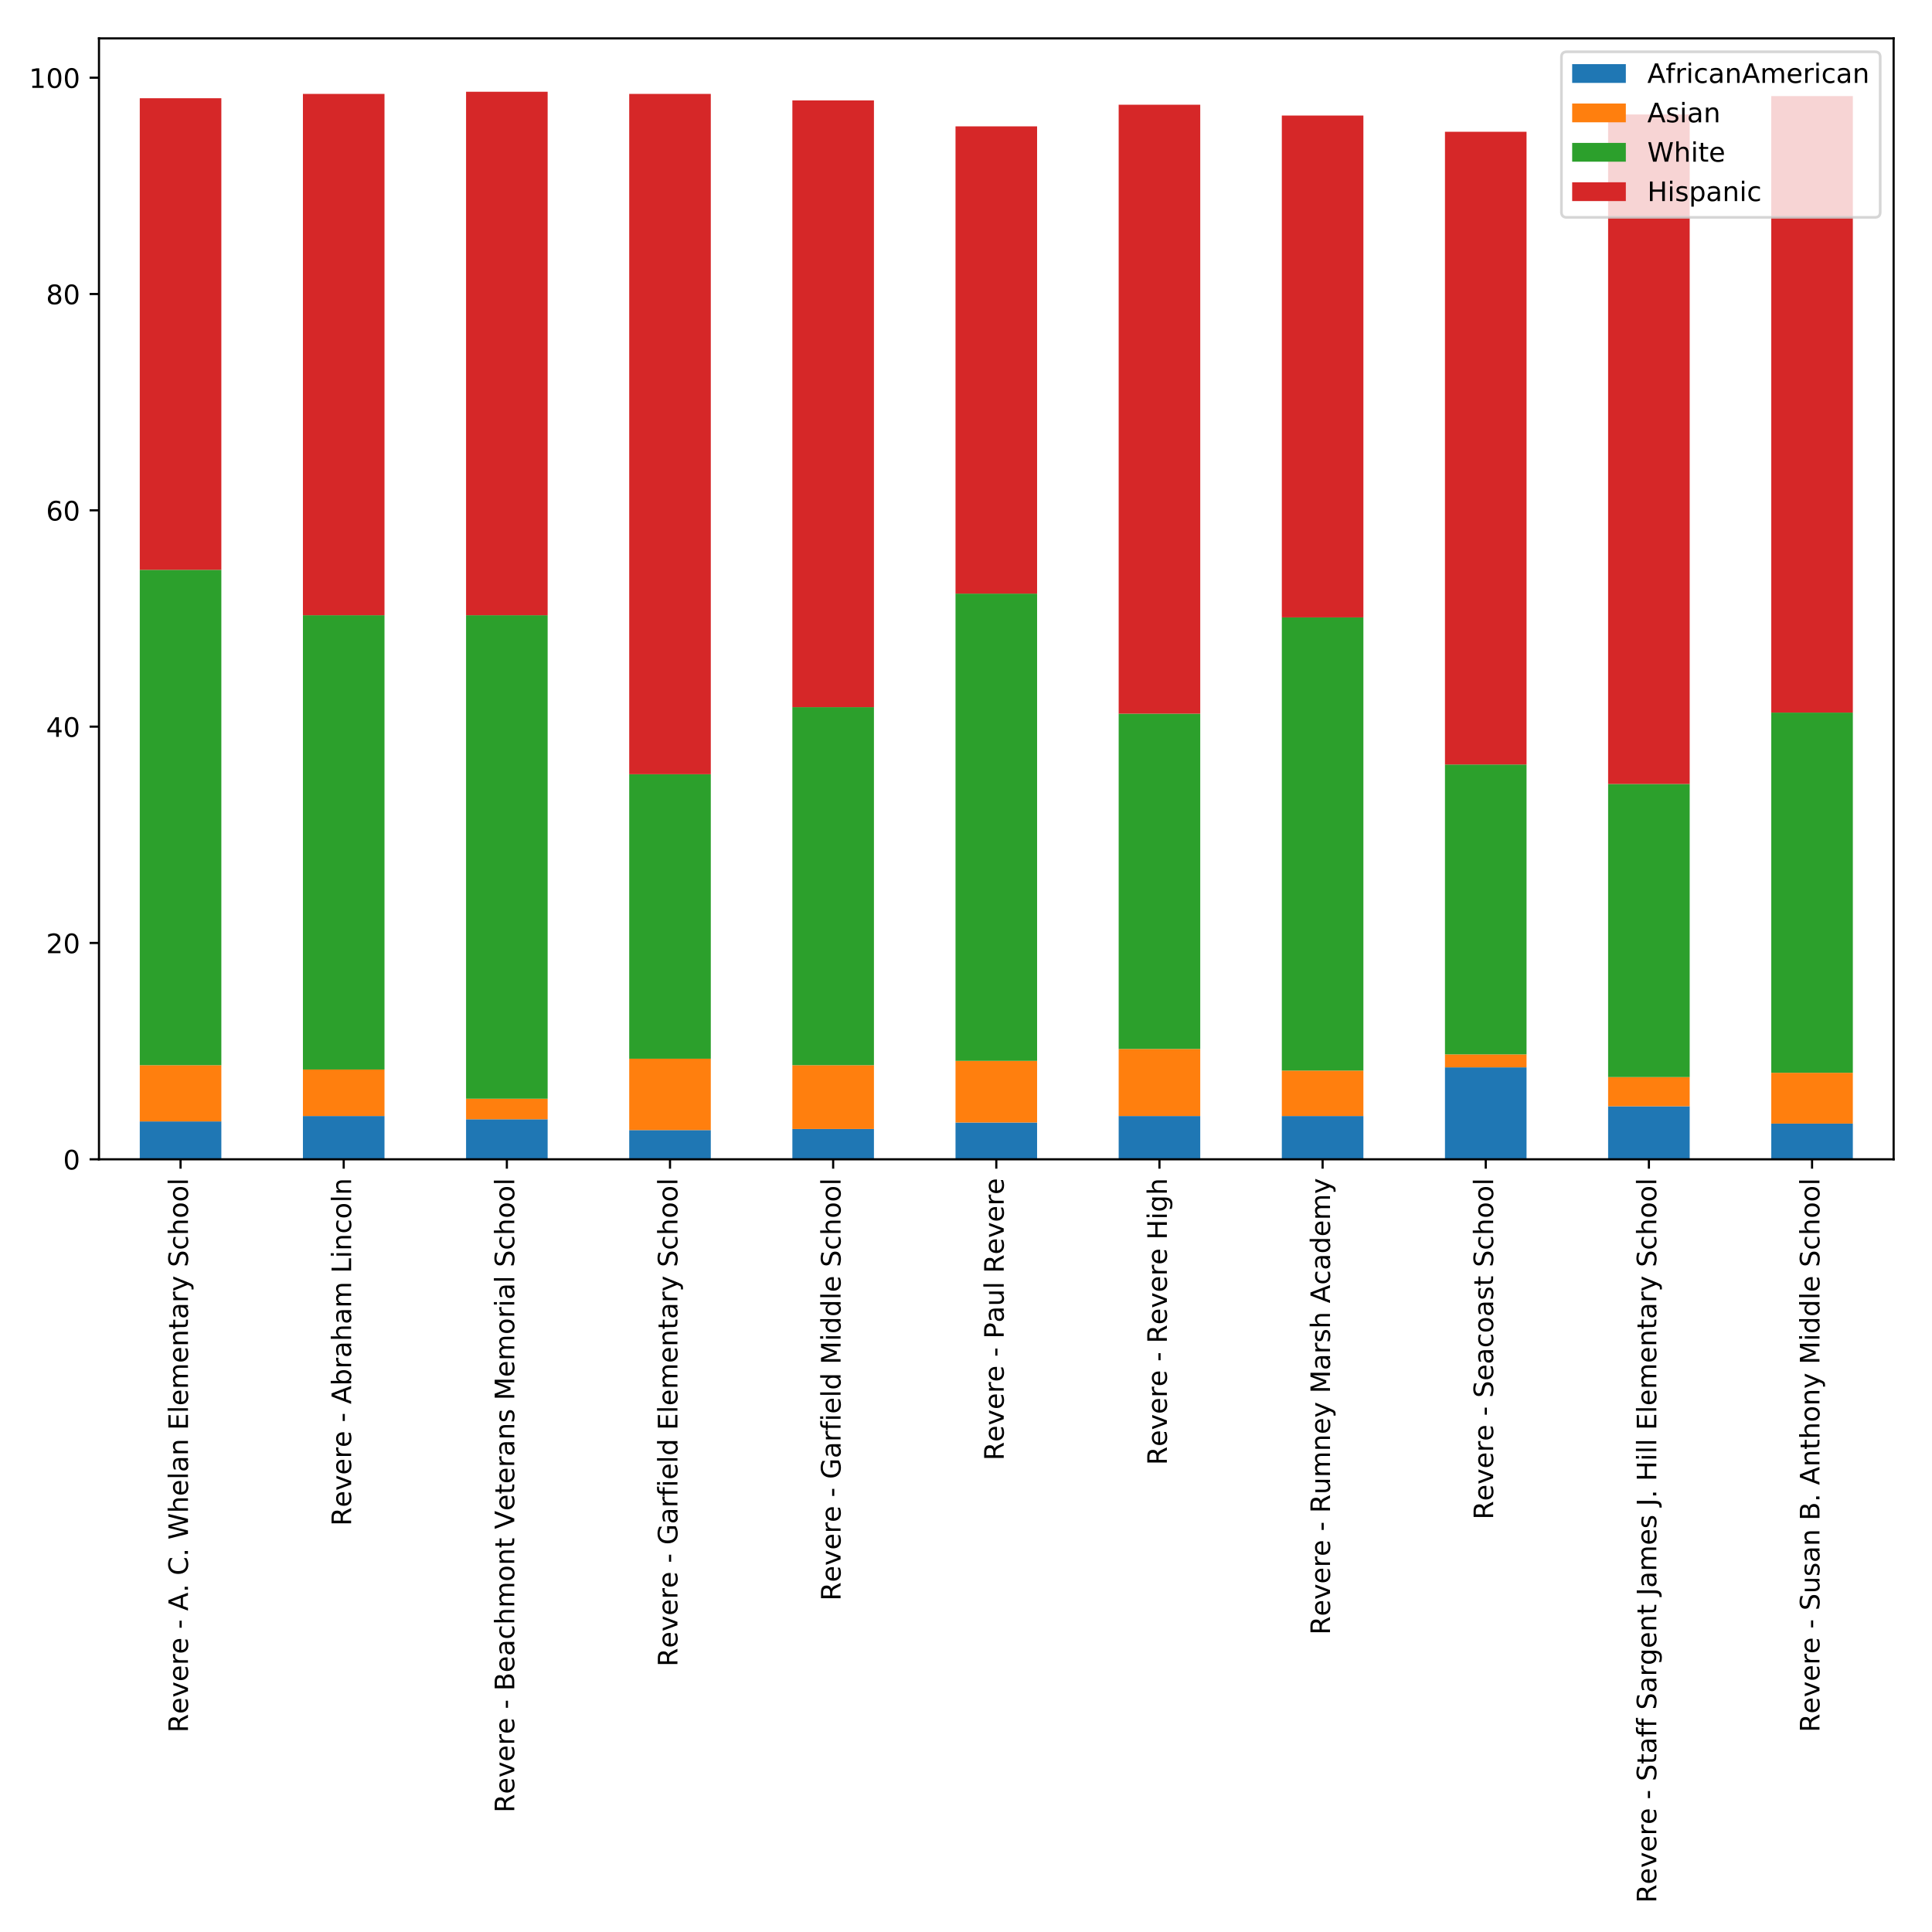<?xml version="1.0" encoding="utf-8" standalone="no"?>
<!DOCTYPE svg PUBLIC "-//W3C//DTD SVG 1.1//EN"
  "http://www.w3.org/Graphics/SVG/1.1/DTD/svg11.dtd">
<!-- Created with matplotlib (http://matplotlib.org/) -->
<svg height="720pt" version="1.1" viewBox="0 0 720 720" width="720pt" xmlns="http://www.w3.org/2000/svg" xmlns:xlink="http://www.w3.org/1999/xlink">
 <defs>
  <style type="text/css">
*{stroke-linecap:butt;stroke-linejoin:round;}
  </style>
 </defs>
 <g id="figure_1">
  <g id="patch_1">
   <path d="M 0 720 
L 720 720 
L 720 0 
L 0 0 
z
" style="fill:#ffffff;"/>
  </g>
  <g id="axes_1">
   <g id="patch_2">
    <path d="M 36.888 432.033 
L 705.7 432.033 
L 705.7 14.3 
L 36.888 14.3 
z
" style="fill:#ffffff;"/>
   </g>
   <g id="patch_3">
    <path clip-path="url(#p3df913a9be)" d="M 52.088 432.033 
L 82.488 432.033 
L 82.488 417.925 
L 52.088 417.925 
z
" style="fill:#1f77b4;"/>
   </g>
   <g id="patch_4">
    <path clip-path="url(#p3df913a9be)" d="M 112.889 432.033 
L 143.289 432.033 
L 143.289 415.91 
L 112.889 415.91 
z
" style="fill:#1f77b4;"/>
   </g>
   <g id="patch_5">
    <path clip-path="url(#p3df913a9be)" d="M 173.69 432.033 
L 204.091 432.033 
L 204.091 417.119 
L 173.69 417.119 
z
" style="fill:#1f77b4;"/>
   </g>
   <g id="patch_6">
    <path clip-path="url(#p3df913a9be)" d="M 234.491 432.033 
L 264.892 432.033 
L 264.892 421.15 
L 234.491 421.15 
z
" style="fill:#1f77b4;"/>
   </g>
   <g id="patch_7">
    <path clip-path="url(#p3df913a9be)" d="M 295.292 432.033 
L 325.693 432.033 
L 325.693 420.747 
L 295.292 420.747 
z
" style="fill:#1f77b4;"/>
   </g>
   <g id="patch_8">
    <path clip-path="url(#p3df913a9be)" d="M 356.093 432.033 
L 386.494 432.033 
L 386.494 418.328 
L 356.093 418.328 
z
" style="fill:#1f77b4;"/>
   </g>
   <g id="patch_9">
    <path clip-path="url(#p3df913a9be)" d="M 416.895 432.033 
L 447.295 432.033 
L 447.295 415.91 
L 416.895 415.91 
z
" style="fill:#1f77b4;"/>
   </g>
   <g id="patch_10">
    <path clip-path="url(#p3df913a9be)" d="M 477.696 432.033 
L 508.096 432.033 
L 508.096 415.91 
L 477.696 415.91 
z
" style="fill:#1f77b4;"/>
   </g>
   <g id="patch_11">
    <path clip-path="url(#p3df913a9be)" d="M 538.497 432.033 
L 568.897 432.033 
L 568.897 397.771 
L 538.497 397.771 
z
" style="fill:#1f77b4;"/>
   </g>
   <g id="patch_12">
    <path clip-path="url(#p3df913a9be)" d="M 599.298 432.033 
L 629.699 432.033 
L 629.699 412.282 
L 599.298 412.282 
z
" style="fill:#1f77b4;"/>
   </g>
   <g id="patch_13">
    <path clip-path="url(#p3df913a9be)" d="M 660.099 432.033 
L 690.5 432.033 
L 690.5 418.731 
L 660.099 418.731 
z
" style="fill:#1f77b4;"/>
   </g>
   <g id="patch_14">
    <path clip-path="url(#p3df913a9be)" d="M 52.088 417.925 
L 82.488 417.925 
L 82.488 396.965 
L 52.088 396.965 
z
" style="fill:#ff7f0e;"/>
   </g>
   <g id="patch_15">
    <path clip-path="url(#p3df913a9be)" d="M 112.889 415.91 
L 143.289 415.91 
L 143.289 398.577 
L 112.889 398.577 
z
" style="fill:#ff7f0e;"/>
   </g>
   <g id="patch_16">
    <path clip-path="url(#p3df913a9be)" d="M 173.69 417.119 
L 204.091 417.119 
L 204.091 409.46 
L 173.69 409.46 
z
" style="fill:#ff7f0e;"/>
   </g>
   <g id="patch_17">
    <path clip-path="url(#p3df913a9be)" d="M 234.491 421.15 
L 264.892 421.15 
L 264.892 394.546 
L 234.491 394.546 
z
" style="fill:#ff7f0e;"/>
   </g>
   <g id="patch_18">
    <path clip-path="url(#p3df913a9be)" d="M 295.292 420.747 
L 325.693 420.747 
L 325.693 396.965 
L 295.292 396.965 
z
" style="fill:#ff7f0e;"/>
   </g>
   <g id="patch_19">
    <path clip-path="url(#p3df913a9be)" d="M 356.093 418.328 
L 386.494 418.328 
L 386.494 395.352 
L 356.093 395.352 
z
" style="fill:#ff7f0e;"/>
   </g>
   <g id="patch_20">
    <path clip-path="url(#p3df913a9be)" d="M 416.895 415.91 
L 447.295 415.91 
L 447.295 390.919 
L 416.895 390.919 
z
" style="fill:#ff7f0e;"/>
   </g>
   <g id="patch_21">
    <path clip-path="url(#p3df913a9be)" d="M 477.696 415.91 
L 508.096 415.91 
L 508.096 398.98 
L 477.696 398.98 
z
" style="fill:#ff7f0e;"/>
   </g>
   <g id="patch_22">
    <path clip-path="url(#p3df913a9be)" d="M 538.497 397.771 
L 568.897 397.771 
L 568.897 392.934 
L 538.497 392.934 
z
" style="fill:#ff7f0e;"/>
   </g>
   <g id="patch_23">
    <path clip-path="url(#p3df913a9be)" d="M 599.298 412.282 
L 629.699 412.282 
L 629.699 401.399 
L 599.298 401.399 
z
" style="fill:#ff7f0e;"/>
   </g>
   <g id="patch_24">
    <path clip-path="url(#p3df913a9be)" d="M 660.099 418.731 
L 690.5 418.731 
L 690.5 399.786 
L 660.099 399.786 
z
" style="fill:#ff7f0e;"/>
   </g>
   <g id="patch_25">
    <path clip-path="url(#p3df913a9be)" d="M 52.088 396.965 
L 82.488 396.965 
L 82.488 212.354 
L 52.088 212.354 
z
" style="fill:#2ca02c;"/>
   </g>
   <g id="patch_26">
    <path clip-path="url(#p3df913a9be)" d="M 112.889 398.577 
L 143.289 398.577 
L 143.289 229.283 
L 112.889 229.283 
z
" style="fill:#2ca02c;"/>
   </g>
   <g id="patch_27">
    <path clip-path="url(#p3df913a9be)" d="M 173.69 409.46 
L 204.091 409.46 
L 204.091 229.283 
L 173.69 229.283 
z
" style="fill:#2ca02c;"/>
   </g>
   <g id="patch_28">
    <path clip-path="url(#p3df913a9be)" d="M 234.491 394.546 
L 264.892 394.546 
L 264.892 288.536 
L 234.491 288.536 
z
" style="fill:#2ca02c;"/>
   </g>
   <g id="patch_29">
    <path clip-path="url(#p3df913a9be)" d="M 295.292 396.965 
L 325.693 396.965 
L 325.693 263.545 
L 295.292 263.545 
z
" style="fill:#2ca02c;"/>
   </g>
   <g id="patch_30">
    <path clip-path="url(#p3df913a9be)" d="M 356.093 395.352 
L 386.494 395.352 
L 386.494 221.222 
L 356.093 221.222 
z
" style="fill:#2ca02c;"/>
   </g>
   <g id="patch_31">
    <path clip-path="url(#p3df913a9be)" d="M 416.895 390.919 
L 447.295 390.919 
L 447.295 265.964 
L 416.895 265.964 
z
" style="fill:#2ca02c;"/>
   </g>
   <g id="patch_32">
    <path clip-path="url(#p3df913a9be)" d="M 477.696 398.98 
L 508.096 398.98 
L 508.096 230.089 
L 477.696 230.089 
z
" style="fill:#2ca02c;"/>
   </g>
   <g id="patch_33">
    <path clip-path="url(#p3df913a9be)" d="M 538.497 392.934 
L 568.897 392.934 
L 568.897 284.908 
L 538.497 284.908 
z
" style="fill:#2ca02c;"/>
   </g>
   <g id="patch_34">
    <path clip-path="url(#p3df913a9be)" d="M 599.298 401.399 
L 629.699 401.399 
L 629.699 292.164 
L 599.298 292.164 
z
" style="fill:#2ca02c;"/>
   </g>
   <g id="patch_35">
    <path clip-path="url(#p3df913a9be)" d="M 660.099 399.786 
L 690.5 399.786 
L 690.5 265.56 
L 660.099 265.56 
z
" style="fill:#2ca02c;"/>
   </g>
   <g id="patch_36">
    <path clip-path="url(#p3df913a9be)" d="M 52.088 212.354 
L 82.488 212.354 
L 82.488 36.611 
L 52.088 36.611 
z
" style="fill:#d62728;"/>
   </g>
   <g id="patch_37">
    <path clip-path="url(#p3df913a9be)" d="M 112.889 229.283 
L 143.289 229.283 
L 143.289 34.998 
L 112.889 34.998 
z
" style="fill:#d62728;"/>
   </g>
   <g id="patch_38">
    <path clip-path="url(#p3df913a9be)" d="M 173.69 229.283 
L 204.091 229.283 
L 204.091 34.192 
L 173.69 34.192 
z
" style="fill:#d62728;"/>
   </g>
   <g id="patch_39">
    <path clip-path="url(#p3df913a9be)" d="M 234.491 288.536 
L 264.892 288.536 
L 264.892 34.998 
L 234.491 34.998 
z
" style="fill:#d62728;"/>
   </g>
   <g id="patch_40">
    <path clip-path="url(#p3df913a9be)" d="M 295.292 263.545 
L 325.693 263.545 
L 325.693 37.417 
L 295.292 37.417 
z
" style="fill:#d62728;"/>
   </g>
   <g id="patch_41">
    <path clip-path="url(#p3df913a9be)" d="M 356.093 221.222 
L 386.494 221.222 
L 386.494 47.091 
L 356.093 47.091 
z
" style="fill:#d62728;"/>
   </g>
   <g id="patch_42">
    <path clip-path="url(#p3df913a9be)" d="M 416.895 265.964 
L 447.295 265.964 
L 447.295 39.029 
L 416.895 39.029 
z
" style="fill:#d62728;"/>
   </g>
   <g id="patch_43">
    <path clip-path="url(#p3df913a9be)" d="M 477.696 230.089 
L 508.096 230.089 
L 508.096 43.06 
L 477.696 43.06 
z
" style="fill:#d62728;"/>
   </g>
   <g id="patch_44">
    <path clip-path="url(#p3df913a9be)" d="M 538.497 284.908 
L 568.897 284.908 
L 568.897 49.106 
L 538.497 49.106 
z
" style="fill:#d62728;"/>
   </g>
   <g id="patch_45">
    <path clip-path="url(#p3df913a9be)" d="M 599.298 292.164 
L 629.699 292.164 
L 629.699 42.657 
L 599.298 42.657 
z
" style="fill:#d62728;"/>
   </g>
   <g id="patch_46">
    <path clip-path="url(#p3df913a9be)" d="M 660.099 265.56 
L 690.5 265.56 
L 690.5 35.804 
L 660.099 35.804 
z
" style="fill:#d62728;"/>
   </g>
   <g id="matplotlib.axis_1">
    <g id="xtick_1">
     <g id="line2d_1">
      <defs>
       <path d="M 0 0 
L 0 3.5 
" id="m9dbc686f65" style="stroke:#000000;stroke-width:0.8;"/>
      </defs>
      <g>
       <use style="stroke:#000000;stroke-width:0.8;" x="67.288" xlink:href="#m9dbc686f65" y="432.033"/>
      </g>
     </g>
     <g id="text_1">
      <!-- Revere - A. C. Whelan Elementary School -->
      <defs>
       <path d="M 44.391 34.188 
Q 47.562 33.109 50.562 29.594 
Q 53.562 26.078 56.594 19.922 
L 66.609 0 
L 56 0 
L 46.688 18.703 
Q 43.062 26.031 39.672 28.422 
Q 36.281 30.812 30.422 30.812 
L 19.672 30.812 
L 19.672 0 
L 9.812 0 
L 9.812 72.906 
L 32.078 72.906 
Q 44.578 72.906 50.734 67.672 
Q 56.891 62.453 56.891 51.906 
Q 56.891 45.016 53.688 40.469 
Q 50.484 35.938 44.391 34.188 
z
M 19.672 64.797 
L 19.672 38.922 
L 32.078 38.922 
Q 39.203 38.922 42.844 42.219 
Q 46.484 45.516 46.484 51.906 
Q 46.484 58.297 42.844 61.547 
Q 39.203 64.797 32.078 64.797 
z
" id="DejaVuSans-52"/>
       <path d="M 56.203 29.594 
L 56.203 25.203 
L 14.891 25.203 
Q 15.484 15.922 20.484 11.062 
Q 25.484 6.203 34.422 6.203 
Q 39.594 6.203 44.453 7.469 
Q 49.312 8.734 54.109 11.281 
L 54.109 2.781 
Q 49.266 0.734 44.188 -0.344 
Q 39.109 -1.422 33.891 -1.422 
Q 20.797 -1.422 13.156 6.188 
Q 5.516 13.812 5.516 26.812 
Q 5.516 40.234 12.766 48.109 
Q 20.016 56 32.328 56 
Q 43.359 56 49.781 48.891 
Q 56.203 41.797 56.203 29.594 
z
M 47.219 32.234 
Q 47.125 39.594 43.094 43.984 
Q 39.062 48.391 32.422 48.391 
Q 24.906 48.391 20.391 44.141 
Q 15.875 39.891 15.188 32.172 
z
" id="DejaVuSans-65"/>
       <path d="M 2.984 54.688 
L 12.5 54.688 
L 29.594 8.797 
L 46.688 54.688 
L 56.203 54.688 
L 35.688 0 
L 23.484 0 
z
" id="DejaVuSans-76"/>
       <path d="M 41.109 46.297 
Q 39.594 47.172 37.812 47.578 
Q 36.031 48 33.891 48 
Q 26.266 48 22.188 43.047 
Q 18.109 38.094 18.109 28.812 
L 18.109 0 
L 9.078 0 
L 9.078 54.688 
L 18.109 54.688 
L 18.109 46.188 
Q 20.953 51.172 25.484 53.578 
Q 30.031 56 36.531 56 
Q 37.453 56 38.578 55.875 
Q 39.703 55.766 41.062 55.516 
z
" id="DejaVuSans-72"/>
       <path id="DejaVuSans-20"/>
       <path d="M 4.891 31.391 
L 31.203 31.391 
L 31.203 23.391 
L 4.891 23.391 
z
" id="DejaVuSans-2d"/>
       <path d="M 34.188 63.188 
L 20.797 26.906 
L 47.609 26.906 
z
M 28.609 72.906 
L 39.797 72.906 
L 67.578 0 
L 57.328 0 
L 50.688 18.703 
L 17.828 18.703 
L 11.188 0 
L 0.781 0 
z
" id="DejaVuSans-41"/>
       <path d="M 10.688 12.406 
L 21 12.406 
L 21 0 
L 10.688 0 
z
" id="DejaVuSans-2e"/>
       <path d="M 64.406 67.281 
L 64.406 56.891 
Q 59.422 61.531 53.781 63.812 
Q 48.141 66.109 41.797 66.109 
Q 29.297 66.109 22.656 58.469 
Q 16.016 50.828 16.016 36.375 
Q 16.016 21.969 22.656 14.328 
Q 29.297 6.688 41.797 6.688 
Q 48.141 6.688 53.781 8.984 
Q 59.422 11.281 64.406 15.922 
L 64.406 5.609 
Q 59.234 2.094 53.438 0.328 
Q 47.656 -1.422 41.219 -1.422 
Q 24.656 -1.422 15.125 8.703 
Q 5.609 18.844 5.609 36.375 
Q 5.609 53.953 15.125 64.078 
Q 24.656 74.219 41.219 74.219 
Q 47.75 74.219 53.531 72.484 
Q 59.328 70.75 64.406 67.281 
z
" id="DejaVuSans-43"/>
       <path d="M 3.328 72.906 
L 13.281 72.906 
L 28.609 11.281 
L 43.891 72.906 
L 54.984 72.906 
L 70.312 11.281 
L 85.594 72.906 
L 95.609 72.906 
L 77.297 0 
L 64.891 0 
L 49.516 63.281 
L 33.984 0 
L 21.578 0 
z
" id="DejaVuSans-57"/>
       <path d="M 54.891 33.016 
L 54.891 0 
L 45.906 0 
L 45.906 32.719 
Q 45.906 40.484 42.875 44.328 
Q 39.844 48.188 33.797 48.188 
Q 26.516 48.188 22.312 43.547 
Q 18.109 38.922 18.109 30.906 
L 18.109 0 
L 9.078 0 
L 9.078 75.984 
L 18.109 75.984 
L 18.109 46.188 
Q 21.344 51.125 25.703 53.562 
Q 30.078 56 35.797 56 
Q 45.219 56 50.047 50.172 
Q 54.891 44.344 54.891 33.016 
z
" id="DejaVuSans-68"/>
       <path d="M 9.422 75.984 
L 18.406 75.984 
L 18.406 0 
L 9.422 0 
z
" id="DejaVuSans-6c"/>
       <path d="M 34.281 27.484 
Q 23.391 27.484 19.188 25 
Q 14.984 22.516 14.984 16.5 
Q 14.984 11.719 18.141 8.906 
Q 21.297 6.109 26.703 6.109 
Q 34.188 6.109 38.703 11.406 
Q 43.219 16.703 43.219 25.484 
L 43.219 27.484 
z
M 52.203 31.203 
L 52.203 0 
L 43.219 0 
L 43.219 8.297 
Q 40.141 3.328 35.547 0.953 
Q 30.953 -1.422 24.312 -1.422 
Q 15.922 -1.422 10.953 3.297 
Q 6 8.016 6 15.922 
Q 6 25.141 12.172 29.828 
Q 18.359 34.516 30.609 34.516 
L 43.219 34.516 
L 43.219 35.406 
Q 43.219 41.609 39.141 45 
Q 35.062 48.391 27.688 48.391 
Q 23 48.391 18.547 47.266 
Q 14.109 46.141 10.016 43.891 
L 10.016 52.203 
Q 14.938 54.109 19.578 55.047 
Q 24.219 56 28.609 56 
Q 40.484 56 46.344 49.844 
Q 52.203 43.703 52.203 31.203 
z
" id="DejaVuSans-61"/>
       <path d="M 54.891 33.016 
L 54.891 0 
L 45.906 0 
L 45.906 32.719 
Q 45.906 40.484 42.875 44.328 
Q 39.844 48.188 33.797 48.188 
Q 26.516 48.188 22.312 43.547 
Q 18.109 38.922 18.109 30.906 
L 18.109 0 
L 9.078 0 
L 9.078 54.688 
L 18.109 54.688 
L 18.109 46.188 
Q 21.344 51.125 25.703 53.562 
Q 30.078 56 35.797 56 
Q 45.219 56 50.047 50.172 
Q 54.891 44.344 54.891 33.016 
z
" id="DejaVuSans-6e"/>
       <path d="M 9.812 72.906 
L 55.906 72.906 
L 55.906 64.594 
L 19.672 64.594 
L 19.672 43.016 
L 54.391 43.016 
L 54.391 34.719 
L 19.672 34.719 
L 19.672 8.297 
L 56.781 8.297 
L 56.781 0 
L 9.812 0 
z
" id="DejaVuSans-45"/>
       <path d="M 52 44.188 
Q 55.375 50.25 60.062 53.125 
Q 64.75 56 71.094 56 
Q 79.641 56 84.281 50.016 
Q 88.922 44.047 88.922 33.016 
L 88.922 0 
L 79.891 0 
L 79.891 32.719 
Q 79.891 40.578 77.094 44.375 
Q 74.312 48.188 68.609 48.188 
Q 61.625 48.188 57.562 43.547 
Q 53.516 38.922 53.516 30.906 
L 53.516 0 
L 44.484 0 
L 44.484 32.719 
Q 44.484 40.625 41.703 44.406 
Q 38.922 48.188 33.109 48.188 
Q 26.219 48.188 22.156 43.531 
Q 18.109 38.875 18.109 30.906 
L 18.109 0 
L 9.078 0 
L 9.078 54.688 
L 18.109 54.688 
L 18.109 46.188 
Q 21.188 51.219 25.484 53.609 
Q 29.781 56 35.688 56 
Q 41.656 56 45.828 52.969 
Q 50 49.953 52 44.188 
z
" id="DejaVuSans-6d"/>
       <path d="M 18.312 70.219 
L 18.312 54.688 
L 36.812 54.688 
L 36.812 47.703 
L 18.312 47.703 
L 18.312 18.016 
Q 18.312 11.328 20.141 9.422 
Q 21.969 7.516 27.594 7.516 
L 36.812 7.516 
L 36.812 0 
L 27.594 0 
Q 17.188 0 13.234 3.875 
Q 9.281 7.766 9.281 18.016 
L 9.281 47.703 
L 2.688 47.703 
L 2.688 54.688 
L 9.281 54.688 
L 9.281 70.219 
z
" id="DejaVuSans-74"/>
       <path d="M 32.172 -5.078 
Q 28.375 -14.844 24.75 -17.812 
Q 21.141 -20.797 15.094 -20.797 
L 7.906 -20.797 
L 7.906 -13.281 
L 13.188 -13.281 
Q 16.891 -13.281 18.938 -11.516 
Q 21 -9.766 23.484 -3.219 
L 25.094 0.875 
L 2.984 54.688 
L 12.5 54.688 
L 29.594 11.922 
L 46.688 54.688 
L 56.203 54.688 
z
" id="DejaVuSans-79"/>
       <path d="M 53.516 70.516 
L 53.516 60.891 
Q 47.906 63.578 42.922 64.891 
Q 37.938 66.219 33.297 66.219 
Q 25.25 66.219 20.875 63.094 
Q 16.5 59.969 16.5 54.203 
Q 16.5 49.359 19.406 46.891 
Q 22.312 44.438 30.422 42.922 
L 36.375 41.703 
Q 47.406 39.594 52.656 34.297 
Q 57.906 29 57.906 20.125 
Q 57.906 9.516 50.797 4.047 
Q 43.703 -1.422 29.984 -1.422 
Q 24.812 -1.422 18.969 -0.25 
Q 13.141 0.922 6.891 3.219 
L 6.891 13.375 
Q 12.891 10.016 18.656 8.297 
Q 24.422 6.594 29.984 6.594 
Q 38.422 6.594 43.016 9.906 
Q 47.609 13.234 47.609 19.391 
Q 47.609 24.75 44.312 27.781 
Q 41.016 30.812 33.5 32.328 
L 27.484 33.5 
Q 16.453 35.688 11.516 40.375 
Q 6.594 45.062 6.594 53.422 
Q 6.594 63.094 13.406 68.656 
Q 20.219 74.219 32.172 74.219 
Q 37.312 74.219 42.625 73.281 
Q 47.953 72.359 53.516 70.516 
z
" id="DejaVuSans-53"/>
       <path d="M 48.781 52.594 
L 48.781 44.188 
Q 44.969 46.297 41.141 47.344 
Q 37.312 48.391 33.406 48.391 
Q 24.656 48.391 19.812 42.844 
Q 14.984 37.312 14.984 27.297 
Q 14.984 17.281 19.812 11.734 
Q 24.656 6.203 33.406 6.203 
Q 37.312 6.203 41.141 7.25 
Q 44.969 8.297 48.781 10.406 
L 48.781 2.094 
Q 45.016 0.344 40.984 -0.531 
Q 36.969 -1.422 32.422 -1.422 
Q 20.062 -1.422 12.781 6.344 
Q 5.516 14.109 5.516 27.297 
Q 5.516 40.672 12.859 48.328 
Q 20.219 56 33.016 56 
Q 37.156 56 41.109 55.141 
Q 45.062 54.297 48.781 52.594 
z
" id="DejaVuSans-63"/>
       <path d="M 30.609 48.391 
Q 23.391 48.391 19.188 42.75 
Q 14.984 37.109 14.984 27.297 
Q 14.984 17.484 19.156 11.844 
Q 23.344 6.203 30.609 6.203 
Q 37.797 6.203 41.984 11.859 
Q 46.188 17.531 46.188 27.297 
Q 46.188 37.016 41.984 42.703 
Q 37.797 48.391 30.609 48.391 
z
M 30.609 56 
Q 42.328 56 49.016 48.375 
Q 55.719 40.766 55.719 27.297 
Q 55.719 13.875 49.016 6.219 
Q 42.328 -1.422 30.609 -1.422 
Q 18.844 -1.422 12.172 6.219 
Q 5.516 13.875 5.516 27.297 
Q 5.516 40.766 12.172 48.375 
Q 18.844 56 30.609 56 
z
" id="DejaVuSans-6f"/>
      </defs>
      <g transform="translate(70.047 645.697)rotate(-90)scale(0.1 -0.1)">
       <use xlink:href="#DejaVuSans-52"/>
       <use x="69.42" xlink:href="#DejaVuSans-65"/>
       <use x="130.943" xlink:href="#DejaVuSans-76"/>
       <use x="190.123" xlink:href="#DejaVuSans-65"/>
       <use x="251.646" xlink:href="#DejaVuSans-72"/>
       <use x="292.729" xlink:href="#DejaVuSans-65"/>
       <use x="354.252" xlink:href="#DejaVuSans-20"/>
       <use x="386.039" xlink:href="#DejaVuSans-2d"/>
       <use x="422.123" xlink:href="#DejaVuSans-20"/>
       <use x="453.91" xlink:href="#DejaVuSans-41"/>
       <use x="522.303" xlink:href="#DejaVuSans-2e"/>
       <use x="554.09" xlink:href="#DejaVuSans-20"/>
       <use x="585.877" xlink:href="#DejaVuSans-43"/>
       <use x="655.701" xlink:href="#DejaVuSans-2e"/>
       <use x="687.488" xlink:href="#DejaVuSans-20"/>
       <use x="719.275" xlink:href="#DejaVuSans-57"/>
       <use x="818.152" xlink:href="#DejaVuSans-68"/>
       <use x="881.531" xlink:href="#DejaVuSans-65"/>
       <use x="943.055" xlink:href="#DejaVuSans-6c"/>
       <use x="970.838" xlink:href="#DejaVuSans-61"/>
       <use x="1032.117" xlink:href="#DejaVuSans-6e"/>
       <use x="1095.496" xlink:href="#DejaVuSans-20"/>
       <use x="1127.283" xlink:href="#DejaVuSans-45"/>
       <use x="1190.467" xlink:href="#DejaVuSans-6c"/>
       <use x="1218.25" xlink:href="#DejaVuSans-65"/>
       <use x="1279.773" xlink:href="#DejaVuSans-6d"/>
       <use x="1377.186" xlink:href="#DejaVuSans-65"/>
       <use x="1438.709" xlink:href="#DejaVuSans-6e"/>
       <use x="1502.088" xlink:href="#DejaVuSans-74"/>
       <use x="1541.297" xlink:href="#DejaVuSans-61"/>
       <use x="1602.576" xlink:href="#DejaVuSans-72"/>
       <use x="1643.689" xlink:href="#DejaVuSans-79"/>
       <use x="1702.869" xlink:href="#DejaVuSans-20"/>
       <use x="1734.656" xlink:href="#DejaVuSans-53"/>
       <use x="1798.133" xlink:href="#DejaVuSans-63"/>
       <use x="1853.113" xlink:href="#DejaVuSans-68"/>
       <use x="1916.492" xlink:href="#DejaVuSans-6f"/>
       <use x="1977.674" xlink:href="#DejaVuSans-6f"/>
       <use x="2038.855" xlink:href="#DejaVuSans-6c"/>
      </g>
     </g>
    </g>
    <g id="xtick_2">
     <g id="line2d_2">
      <g>
       <use style="stroke:#000000;stroke-width:0.8;" x="128.089" xlink:href="#m9dbc686f65" y="432.033"/>
      </g>
     </g>
     <g id="text_2">
      <!-- Revere - Abraham Lincoln -->
      <defs>
       <path d="M 48.688 27.297 
Q 48.688 37.203 44.609 42.844 
Q 40.531 48.484 33.406 48.484 
Q 26.266 48.484 22.188 42.844 
Q 18.109 37.203 18.109 27.297 
Q 18.109 17.391 22.188 11.75 
Q 26.266 6.109 33.406 6.109 
Q 40.531 6.109 44.609 11.75 
Q 48.688 17.391 48.688 27.297 
z
M 18.109 46.391 
Q 20.953 51.266 25.266 53.625 
Q 29.594 56 35.594 56 
Q 45.562 56 51.781 48.094 
Q 58.016 40.188 58.016 27.297 
Q 58.016 14.406 51.781 6.484 
Q 45.562 -1.422 35.594 -1.422 
Q 29.594 -1.422 25.266 0.953 
Q 20.953 3.328 18.109 8.203 
L 18.109 0 
L 9.078 0 
L 9.078 75.984 
L 18.109 75.984 
z
" id="DejaVuSans-62"/>
       <path d="M 9.812 72.906 
L 19.672 72.906 
L 19.672 8.297 
L 55.172 8.297 
L 55.172 0 
L 9.812 0 
z
" id="DejaVuSans-4c"/>
       <path d="M 9.422 54.688 
L 18.406 54.688 
L 18.406 0 
L 9.422 0 
z
M 9.422 75.984 
L 18.406 75.984 
L 18.406 64.594 
L 9.422 64.594 
z
" id="DejaVuSans-69"/>
      </defs>
      <g transform="translate(130.849 568.658)rotate(-90)scale(0.1 -0.1)">
       <use xlink:href="#DejaVuSans-52"/>
       <use x="69.42" xlink:href="#DejaVuSans-65"/>
       <use x="130.943" xlink:href="#DejaVuSans-76"/>
       <use x="190.123" xlink:href="#DejaVuSans-65"/>
       <use x="251.646" xlink:href="#DejaVuSans-72"/>
       <use x="292.729" xlink:href="#DejaVuSans-65"/>
       <use x="354.252" xlink:href="#DejaVuSans-20"/>
       <use x="386.039" xlink:href="#DejaVuSans-2d"/>
       <use x="422.123" xlink:href="#DejaVuSans-20"/>
       <use x="453.91" xlink:href="#DejaVuSans-41"/>
       <use x="522.318" xlink:href="#DejaVuSans-62"/>
       <use x="585.795" xlink:href="#DejaVuSans-72"/>
       <use x="626.908" xlink:href="#DejaVuSans-61"/>
       <use x="688.188" xlink:href="#DejaVuSans-68"/>
       <use x="751.566" xlink:href="#DejaVuSans-61"/>
       <use x="812.846" xlink:href="#DejaVuSans-6d"/>
       <use x="910.258" xlink:href="#DejaVuSans-20"/>
       <use x="942.045" xlink:href="#DejaVuSans-4c"/>
       <use x="997.758" xlink:href="#DejaVuSans-69"/>
       <use x="1025.541" xlink:href="#DejaVuSans-6e"/>
       <use x="1088.92" xlink:href="#DejaVuSans-63"/>
       <use x="1143.9" xlink:href="#DejaVuSans-6f"/>
       <use x="1205.082" xlink:href="#DejaVuSans-6c"/>
       <use x="1232.865" xlink:href="#DejaVuSans-6e"/>
      </g>
     </g>
    </g>
    <g id="xtick_3">
     <g id="line2d_3">
      <g>
       <use style="stroke:#000000;stroke-width:0.8;" x="188.89" xlink:href="#m9dbc686f65" y="432.033"/>
      </g>
     </g>
     <g id="text_3">
      <!-- Revere - Beachmont Veterans Memorial School -->
      <defs>
       <path d="M 19.672 34.812 
L 19.672 8.109 
L 35.5 8.109 
Q 43.453 8.109 47.281 11.406 
Q 51.125 14.703 51.125 21.484 
Q 51.125 28.328 47.281 31.562 
Q 43.453 34.812 35.5 34.812 
z
M 19.672 64.797 
L 19.672 42.828 
L 34.281 42.828 
Q 41.5 42.828 45.031 45.531 
Q 48.578 48.25 48.578 53.812 
Q 48.578 59.328 45.031 62.062 
Q 41.5 64.797 34.281 64.797 
z
M 9.812 72.906 
L 35.016 72.906 
Q 46.297 72.906 52.391 68.219 
Q 58.5 63.531 58.5 54.891 
Q 58.5 48.188 55.375 44.234 
Q 52.25 40.281 46.188 39.312 
Q 53.469 37.75 57.5 32.781 
Q 61.531 27.828 61.531 20.406 
Q 61.531 10.641 54.891 5.312 
Q 48.25 0 35.984 0 
L 9.812 0 
z
" id="DejaVuSans-42"/>
       <path d="M 28.609 0 
L 0.781 72.906 
L 11.078 72.906 
L 34.188 11.531 
L 57.328 72.906 
L 67.578 72.906 
L 39.797 0 
z
" id="DejaVuSans-56"/>
       <path d="M 44.281 53.078 
L 44.281 44.578 
Q 40.484 46.531 36.375 47.5 
Q 32.281 48.484 27.875 48.484 
Q 21.188 48.484 17.844 46.438 
Q 14.5 44.391 14.5 40.281 
Q 14.5 37.156 16.891 35.375 
Q 19.281 33.594 26.516 31.984 
L 29.594 31.297 
Q 39.156 29.25 43.188 25.516 
Q 47.219 21.781 47.219 15.094 
Q 47.219 7.469 41.188 3.016 
Q 35.156 -1.422 24.609 -1.422 
Q 20.219 -1.422 15.453 -0.562 
Q 10.688 0.297 5.422 2 
L 5.422 11.281 
Q 10.406 8.688 15.234 7.391 
Q 20.062 6.109 24.812 6.109 
Q 31.156 6.109 34.562 8.281 
Q 37.984 10.453 37.984 14.406 
Q 37.984 18.062 35.516 20.016 
Q 33.062 21.969 24.703 23.781 
L 21.578 24.516 
Q 13.234 26.266 9.516 29.906 
Q 5.812 33.547 5.812 39.891 
Q 5.812 47.609 11.281 51.797 
Q 16.75 56 26.812 56 
Q 31.781 56 36.172 55.266 
Q 40.578 54.547 44.281 53.078 
z
" id="DejaVuSans-73"/>
       <path d="M 9.812 72.906 
L 24.516 72.906 
L 43.109 23.297 
L 61.812 72.906 
L 76.516 72.906 
L 76.516 0 
L 66.891 0 
L 66.891 64.016 
L 48.094 14.016 
L 38.188 14.016 
L 19.391 64.016 
L 19.391 0 
L 9.812 0 
z
" id="DejaVuSans-4d"/>
      </defs>
      <g transform="translate(191.65 675.533)rotate(-90)scale(0.1 -0.1)">
       <use xlink:href="#DejaVuSans-52"/>
       <use x="69.42" xlink:href="#DejaVuSans-65"/>
       <use x="130.943" xlink:href="#DejaVuSans-76"/>
       <use x="190.123" xlink:href="#DejaVuSans-65"/>
       <use x="251.646" xlink:href="#DejaVuSans-72"/>
       <use x="292.729" xlink:href="#DejaVuSans-65"/>
       <use x="354.252" xlink:href="#DejaVuSans-20"/>
       <use x="386.039" xlink:href="#DejaVuSans-2d"/>
       <use x="422.123" xlink:href="#DejaVuSans-20"/>
       <use x="453.91" xlink:href="#DejaVuSans-42"/>
       <use x="522.514" xlink:href="#DejaVuSans-65"/>
       <use x="584.037" xlink:href="#DejaVuSans-61"/>
       <use x="645.316" xlink:href="#DejaVuSans-63"/>
       <use x="700.297" xlink:href="#DejaVuSans-68"/>
       <use x="763.676" xlink:href="#DejaVuSans-6d"/>
       <use x="861.088" xlink:href="#DejaVuSans-6f"/>
       <use x="922.27" xlink:href="#DejaVuSans-6e"/>
       <use x="985.648" xlink:href="#DejaVuSans-74"/>
       <use x="1024.857" xlink:href="#DejaVuSans-20"/>
       <use x="1056.645" xlink:href="#DejaVuSans-56"/>
       <use x="1124.943" xlink:href="#DejaVuSans-65"/>
       <use x="1186.467" xlink:href="#DejaVuSans-74"/>
       <use x="1225.676" xlink:href="#DejaVuSans-65"/>
       <use x="1287.199" xlink:href="#DejaVuSans-72"/>
       <use x="1328.312" xlink:href="#DejaVuSans-61"/>
       <use x="1389.592" xlink:href="#DejaVuSans-6e"/>
       <use x="1452.971" xlink:href="#DejaVuSans-73"/>
       <use x="1505.07" xlink:href="#DejaVuSans-20"/>
       <use x="1536.857" xlink:href="#DejaVuSans-4d"/>
       <use x="1623.137" xlink:href="#DejaVuSans-65"/>
       <use x="1684.66" xlink:href="#DejaVuSans-6d"/>
       <use x="1782.072" xlink:href="#DejaVuSans-6f"/>
       <use x="1843.254" xlink:href="#DejaVuSans-72"/>
       <use x="1884.367" xlink:href="#DejaVuSans-69"/>
       <use x="1912.15" xlink:href="#DejaVuSans-61"/>
       <use x="1973.43" xlink:href="#DejaVuSans-6c"/>
       <use x="2001.213" xlink:href="#DejaVuSans-20"/>
       <use x="2033" xlink:href="#DejaVuSans-53"/>
       <use x="2096.477" xlink:href="#DejaVuSans-63"/>
       <use x="2151.457" xlink:href="#DejaVuSans-68"/>
       <use x="2214.836" xlink:href="#DejaVuSans-6f"/>
       <use x="2276.018" xlink:href="#DejaVuSans-6f"/>
       <use x="2337.199" xlink:href="#DejaVuSans-6c"/>
      </g>
     </g>
    </g>
    <g id="xtick_4">
     <g id="line2d_4">
      <g>
       <use style="stroke:#000000;stroke-width:0.8;" x="249.691" xlink:href="#m9dbc686f65" y="432.033"/>
      </g>
     </g>
     <g id="text_4">
      <!-- Revere - Garfield Elementary School -->
      <defs>
       <path d="M 59.516 10.406 
L 59.516 29.984 
L 43.406 29.984 
L 43.406 38.094 
L 69.281 38.094 
L 69.281 6.781 
Q 63.578 2.734 56.688 0.656 
Q 49.812 -1.422 42 -1.422 
Q 24.906 -1.422 15.25 8.562 
Q 5.609 18.562 5.609 36.375 
Q 5.609 54.25 15.25 64.234 
Q 24.906 74.219 42 74.219 
Q 49.125 74.219 55.547 72.453 
Q 61.969 70.703 67.391 67.281 
L 67.391 56.781 
Q 61.922 61.422 55.766 63.766 
Q 49.609 66.109 42.828 66.109 
Q 29.438 66.109 22.719 58.641 
Q 16.016 51.172 16.016 36.375 
Q 16.016 21.625 22.719 14.156 
Q 29.438 6.688 42.828 6.688 
Q 48.047 6.688 52.141 7.594 
Q 56.25 8.5 59.516 10.406 
z
" id="DejaVuSans-47"/>
       <path d="M 37.109 75.984 
L 37.109 68.5 
L 28.516 68.5 
Q 23.688 68.5 21.797 66.547 
Q 19.922 64.594 19.922 59.516 
L 19.922 54.688 
L 34.719 54.688 
L 34.719 47.703 
L 19.922 47.703 
L 19.922 0 
L 10.891 0 
L 10.891 47.703 
L 2.297 47.703 
L 2.297 54.688 
L 10.891 54.688 
L 10.891 58.5 
Q 10.891 67.625 15.141 71.797 
Q 19.391 75.984 28.609 75.984 
z
" id="DejaVuSans-66"/>
       <path d="M 45.406 46.391 
L 45.406 75.984 
L 54.391 75.984 
L 54.391 0 
L 45.406 0 
L 45.406 8.203 
Q 42.578 3.328 38.25 0.953 
Q 33.938 -1.422 27.875 -1.422 
Q 17.969 -1.422 11.734 6.484 
Q 5.516 14.406 5.516 27.297 
Q 5.516 40.188 11.734 48.094 
Q 17.969 56 27.875 56 
Q 33.938 56 38.25 53.625 
Q 42.578 51.266 45.406 46.391 
z
M 14.797 27.297 
Q 14.797 17.391 18.875 11.75 
Q 22.953 6.109 30.078 6.109 
Q 37.203 6.109 41.297 11.75 
Q 45.406 17.391 45.406 27.297 
Q 45.406 37.203 41.297 42.844 
Q 37.203 48.484 30.078 48.484 
Q 22.953 48.484 18.875 42.844 
Q 14.797 37.203 14.797 27.297 
z
" id="DejaVuSans-64"/>
      </defs>
      <g transform="translate(252.451 621.106)rotate(-90)scale(0.1 -0.1)">
       <use xlink:href="#DejaVuSans-52"/>
       <use x="69.42" xlink:href="#DejaVuSans-65"/>
       <use x="130.943" xlink:href="#DejaVuSans-76"/>
       <use x="190.123" xlink:href="#DejaVuSans-65"/>
       <use x="251.646" xlink:href="#DejaVuSans-72"/>
       <use x="292.729" xlink:href="#DejaVuSans-65"/>
       <use x="354.252" xlink:href="#DejaVuSans-20"/>
       <use x="386.039" xlink:href="#DejaVuSans-2d"/>
       <use x="422.123" xlink:href="#DejaVuSans-20"/>
       <use x="453.91" xlink:href="#DejaVuSans-47"/>
       <use x="531.4" xlink:href="#DejaVuSans-61"/>
       <use x="592.68" xlink:href="#DejaVuSans-72"/>
       <use x="633.793" xlink:href="#DejaVuSans-66"/>
       <use x="668.998" xlink:href="#DejaVuSans-69"/>
       <use x="696.781" xlink:href="#DejaVuSans-65"/>
       <use x="758.305" xlink:href="#DejaVuSans-6c"/>
       <use x="786.088" xlink:href="#DejaVuSans-64"/>
       <use x="849.564" xlink:href="#DejaVuSans-20"/>
       <use x="881.352" xlink:href="#DejaVuSans-45"/>
       <use x="944.535" xlink:href="#DejaVuSans-6c"/>
       <use x="972.318" xlink:href="#DejaVuSans-65"/>
       <use x="1033.842" xlink:href="#DejaVuSans-6d"/>
       <use x="1131.254" xlink:href="#DejaVuSans-65"/>
       <use x="1192.777" xlink:href="#DejaVuSans-6e"/>
       <use x="1256.156" xlink:href="#DejaVuSans-74"/>
       <use x="1295.365" xlink:href="#DejaVuSans-61"/>
       <use x="1356.645" xlink:href="#DejaVuSans-72"/>
       <use x="1397.758" xlink:href="#DejaVuSans-79"/>
       <use x="1456.938" xlink:href="#DejaVuSans-20"/>
       <use x="1488.725" xlink:href="#DejaVuSans-53"/>
       <use x="1552.201" xlink:href="#DejaVuSans-63"/>
       <use x="1607.182" xlink:href="#DejaVuSans-68"/>
       <use x="1670.561" xlink:href="#DejaVuSans-6f"/>
       <use x="1731.742" xlink:href="#DejaVuSans-6f"/>
       <use x="1792.924" xlink:href="#DejaVuSans-6c"/>
      </g>
     </g>
    </g>
    <g id="xtick_5">
     <g id="line2d_5">
      <g>
       <use style="stroke:#000000;stroke-width:0.8;" x="310.493" xlink:href="#m9dbc686f65" y="432.033"/>
      </g>
     </g>
     <g id="text_5">
      <!-- Revere - Garfield Middle School -->
      <g transform="translate(313.252 596.581)rotate(-90)scale(0.1 -0.1)">
       <use xlink:href="#DejaVuSans-52"/>
       <use x="69.42" xlink:href="#DejaVuSans-65"/>
       <use x="130.943" xlink:href="#DejaVuSans-76"/>
       <use x="190.123" xlink:href="#DejaVuSans-65"/>
       <use x="251.646" xlink:href="#DejaVuSans-72"/>
       <use x="292.729" xlink:href="#DejaVuSans-65"/>
       <use x="354.252" xlink:href="#DejaVuSans-20"/>
       <use x="386.039" xlink:href="#DejaVuSans-2d"/>
       <use x="422.123" xlink:href="#DejaVuSans-20"/>
       <use x="453.91" xlink:href="#DejaVuSans-47"/>
       <use x="531.4" xlink:href="#DejaVuSans-61"/>
       <use x="592.68" xlink:href="#DejaVuSans-72"/>
       <use x="633.793" xlink:href="#DejaVuSans-66"/>
       <use x="668.998" xlink:href="#DejaVuSans-69"/>
       <use x="696.781" xlink:href="#DejaVuSans-65"/>
       <use x="758.305" xlink:href="#DejaVuSans-6c"/>
       <use x="786.088" xlink:href="#DejaVuSans-64"/>
       <use x="849.564" xlink:href="#DejaVuSans-20"/>
       <use x="881.352" xlink:href="#DejaVuSans-4d"/>
       <use x="967.631" xlink:href="#DejaVuSans-69"/>
       <use x="995.414" xlink:href="#DejaVuSans-64"/>
       <use x="1058.891" xlink:href="#DejaVuSans-64"/>
       <use x="1122.367" xlink:href="#DejaVuSans-6c"/>
       <use x="1150.15" xlink:href="#DejaVuSans-65"/>
       <use x="1211.674" xlink:href="#DejaVuSans-20"/>
       <use x="1243.461" xlink:href="#DejaVuSans-53"/>
       <use x="1306.938" xlink:href="#DejaVuSans-63"/>
       <use x="1361.918" xlink:href="#DejaVuSans-68"/>
       <use x="1425.297" xlink:href="#DejaVuSans-6f"/>
       <use x="1486.479" xlink:href="#DejaVuSans-6f"/>
       <use x="1547.66" xlink:href="#DejaVuSans-6c"/>
      </g>
     </g>
    </g>
    <g id="xtick_6">
     <g id="line2d_6">
      <g>
       <use style="stroke:#000000;stroke-width:0.8;" x="371.294" xlink:href="#m9dbc686f65" y="432.033"/>
      </g>
     </g>
     <g id="text_6">
      <!-- Revere - Paul Revere -->
      <defs>
       <path d="M 19.672 64.797 
L 19.672 37.406 
L 32.078 37.406 
Q 38.969 37.406 42.719 40.969 
Q 46.484 44.531 46.484 51.125 
Q 46.484 57.672 42.719 61.234 
Q 38.969 64.797 32.078 64.797 
z
M 9.812 72.906 
L 32.078 72.906 
Q 44.344 72.906 50.609 67.359 
Q 56.891 61.812 56.891 51.125 
Q 56.891 40.328 50.609 34.812 
Q 44.344 29.297 32.078 29.297 
L 19.672 29.297 
L 19.672 0 
L 9.812 0 
z
" id="DejaVuSans-50"/>
       <path d="M 8.5 21.578 
L 8.5 54.688 
L 17.484 54.688 
L 17.484 21.922 
Q 17.484 14.156 20.5 10.266 
Q 23.531 6.391 29.594 6.391 
Q 36.859 6.391 41.078 11.031 
Q 45.312 15.672 45.312 23.688 
L 45.312 54.688 
L 54.297 54.688 
L 54.297 0 
L 45.312 0 
L 45.312 8.406 
Q 42.047 3.422 37.719 1 
Q 33.406 -1.422 27.688 -1.422 
Q 18.266 -1.422 13.375 4.438 
Q 8.5 10.297 8.5 21.578 
z
M 31.109 56 
z
" id="DejaVuSans-75"/>
      </defs>
      <g transform="translate(374.053 544.298)rotate(-90)scale(0.1 -0.1)">
       <use xlink:href="#DejaVuSans-52"/>
       <use x="69.42" xlink:href="#DejaVuSans-65"/>
       <use x="130.943" xlink:href="#DejaVuSans-76"/>
       <use x="190.123" xlink:href="#DejaVuSans-65"/>
       <use x="251.646" xlink:href="#DejaVuSans-72"/>
       <use x="292.729" xlink:href="#DejaVuSans-65"/>
       <use x="354.252" xlink:href="#DejaVuSans-20"/>
       <use x="386.039" xlink:href="#DejaVuSans-2d"/>
       <use x="422.123" xlink:href="#DejaVuSans-20"/>
       <use x="453.91" xlink:href="#DejaVuSans-50"/>
       <use x="514.15" xlink:href="#DejaVuSans-61"/>
       <use x="575.43" xlink:href="#DejaVuSans-75"/>
       <use x="638.809" xlink:href="#DejaVuSans-6c"/>
       <use x="666.592" xlink:href="#DejaVuSans-20"/>
       <use x="698.379" xlink:href="#DejaVuSans-52"/>
       <use x="767.799" xlink:href="#DejaVuSans-65"/>
       <use x="829.322" xlink:href="#DejaVuSans-76"/>
       <use x="888.502" xlink:href="#DejaVuSans-65"/>
       <use x="950.025" xlink:href="#DejaVuSans-72"/>
       <use x="991.107" xlink:href="#DejaVuSans-65"/>
      </g>
     </g>
    </g>
    <g id="xtick_7">
     <g id="line2d_7">
      <g>
       <use style="stroke:#000000;stroke-width:0.8;" x="432.095" xlink:href="#m9dbc686f65" y="432.033"/>
      </g>
     </g>
     <g id="text_7">
      <!-- Revere - Revere High -->
      <defs>
       <path d="M 9.812 72.906 
L 19.672 72.906 
L 19.672 43.016 
L 55.516 43.016 
L 55.516 72.906 
L 65.375 72.906 
L 65.375 0 
L 55.516 0 
L 55.516 34.719 
L 19.672 34.719 
L 19.672 0 
L 9.812 0 
z
" id="DejaVuSans-48"/>
       <path d="M 45.406 27.984 
Q 45.406 37.75 41.375 43.109 
Q 37.359 48.484 30.078 48.484 
Q 22.859 48.484 18.828 43.109 
Q 14.797 37.75 14.797 27.984 
Q 14.797 18.266 18.828 12.891 
Q 22.859 7.516 30.078 7.516 
Q 37.359 7.516 41.375 12.891 
Q 45.406 18.266 45.406 27.984 
z
M 54.391 6.781 
Q 54.391 -7.172 48.188 -13.984 
Q 42 -20.797 29.203 -20.797 
Q 24.469 -20.797 20.266 -20.094 
Q 16.062 -19.391 12.109 -17.922 
L 12.109 -9.188 
Q 16.062 -11.328 19.922 -12.344 
Q 23.781 -13.375 27.781 -13.375 
Q 36.625 -13.375 41.016 -8.766 
Q 45.406 -4.156 45.406 5.172 
L 45.406 9.625 
Q 42.625 4.781 38.281 2.391 
Q 33.938 0 27.875 0 
Q 17.828 0 11.672 7.656 
Q 5.516 15.328 5.516 27.984 
Q 5.516 40.672 11.672 48.328 
Q 17.828 56 27.875 56 
Q 33.938 56 38.281 53.609 
Q 42.625 51.219 45.406 46.391 
L 45.406 54.688 
L 54.391 54.688 
z
" id="DejaVuSans-67"/>
      </defs>
      <g transform="translate(434.854 546.016)rotate(-90)scale(0.1 -0.1)">
       <use xlink:href="#DejaVuSans-52"/>
       <use x="69.42" xlink:href="#DejaVuSans-65"/>
       <use x="130.943" xlink:href="#DejaVuSans-76"/>
       <use x="190.123" xlink:href="#DejaVuSans-65"/>
       <use x="251.646" xlink:href="#DejaVuSans-72"/>
       <use x="292.729" xlink:href="#DejaVuSans-65"/>
       <use x="354.252" xlink:href="#DejaVuSans-20"/>
       <use x="386.039" xlink:href="#DejaVuSans-2d"/>
       <use x="422.123" xlink:href="#DejaVuSans-20"/>
       <use x="453.91" xlink:href="#DejaVuSans-52"/>
       <use x="523.33" xlink:href="#DejaVuSans-65"/>
       <use x="584.854" xlink:href="#DejaVuSans-76"/>
       <use x="644.033" xlink:href="#DejaVuSans-65"/>
       <use x="705.557" xlink:href="#DejaVuSans-72"/>
       <use x="746.639" xlink:href="#DejaVuSans-65"/>
       <use x="808.162" xlink:href="#DejaVuSans-20"/>
       <use x="839.949" xlink:href="#DejaVuSans-48"/>
       <use x="915.145" xlink:href="#DejaVuSans-69"/>
       <use x="942.928" xlink:href="#DejaVuSans-67"/>
       <use x="1006.404" xlink:href="#DejaVuSans-68"/>
      </g>
     </g>
    </g>
    <g id="xtick_8">
     <g id="line2d_8">
      <g>
       <use style="stroke:#000000;stroke-width:0.8;" x="492.896" xlink:href="#m9dbc686f65" y="432.033"/>
      </g>
     </g>
     <g id="text_8">
      <!-- Revere - Rumney Marsh Academy -->
      <g transform="translate(495.655 609.252)rotate(-90)scale(0.1 -0.1)">
       <use xlink:href="#DejaVuSans-52"/>
       <use x="69.42" xlink:href="#DejaVuSans-65"/>
       <use x="130.943" xlink:href="#DejaVuSans-76"/>
       <use x="190.123" xlink:href="#DejaVuSans-65"/>
       <use x="251.646" xlink:href="#DejaVuSans-72"/>
       <use x="292.729" xlink:href="#DejaVuSans-65"/>
       <use x="354.252" xlink:href="#DejaVuSans-20"/>
       <use x="386.039" xlink:href="#DejaVuSans-2d"/>
       <use x="422.123" xlink:href="#DejaVuSans-20"/>
       <use x="453.91" xlink:href="#DejaVuSans-52"/>
       <use x="523.33" xlink:href="#DejaVuSans-75"/>
       <use x="586.709" xlink:href="#DejaVuSans-6d"/>
       <use x="684.121" xlink:href="#DejaVuSans-6e"/>
       <use x="747.5" xlink:href="#DejaVuSans-65"/>
       <use x="809.023" xlink:href="#DejaVuSans-79"/>
       <use x="868.203" xlink:href="#DejaVuSans-20"/>
       <use x="899.99" xlink:href="#DejaVuSans-4d"/>
       <use x="986.27" xlink:href="#DejaVuSans-61"/>
       <use x="1047.549" xlink:href="#DejaVuSans-72"/>
       <use x="1088.662" xlink:href="#DejaVuSans-73"/>
       <use x="1140.762" xlink:href="#DejaVuSans-68"/>
       <use x="1204.141" xlink:href="#DejaVuSans-20"/>
       <use x="1235.928" xlink:href="#DejaVuSans-41"/>
       <use x="1304.32" xlink:href="#DejaVuSans-63"/>
       <use x="1359.301" xlink:href="#DejaVuSans-61"/>
       <use x="1420.58" xlink:href="#DejaVuSans-64"/>
       <use x="1484.057" xlink:href="#DejaVuSans-65"/>
       <use x="1545.58" xlink:href="#DejaVuSans-6d"/>
       <use x="1642.992" xlink:href="#DejaVuSans-79"/>
      </g>
     </g>
    </g>
    <g id="xtick_9">
     <g id="line2d_9">
      <g>
       <use style="stroke:#000000;stroke-width:0.8;" x="553.697" xlink:href="#m9dbc686f65" y="432.033"/>
      </g>
     </g>
     <g id="text_9">
      <!-- Revere - Seacoast School -->
      <g transform="translate(556.457 566.308)rotate(-90)scale(0.1 -0.1)">
       <use xlink:href="#DejaVuSans-52"/>
       <use x="69.42" xlink:href="#DejaVuSans-65"/>
       <use x="130.943" xlink:href="#DejaVuSans-76"/>
       <use x="190.123" xlink:href="#DejaVuSans-65"/>
       <use x="251.646" xlink:href="#DejaVuSans-72"/>
       <use x="292.729" xlink:href="#DejaVuSans-65"/>
       <use x="354.252" xlink:href="#DejaVuSans-20"/>
       <use x="386.039" xlink:href="#DejaVuSans-2d"/>
       <use x="422.123" xlink:href="#DejaVuSans-20"/>
       <use x="453.91" xlink:href="#DejaVuSans-53"/>
       <use x="517.387" xlink:href="#DejaVuSans-65"/>
       <use x="578.91" xlink:href="#DejaVuSans-61"/>
       <use x="640.189" xlink:href="#DejaVuSans-63"/>
       <use x="695.17" xlink:href="#DejaVuSans-6f"/>
       <use x="756.352" xlink:href="#DejaVuSans-61"/>
       <use x="817.631" xlink:href="#DejaVuSans-73"/>
       <use x="869.73" xlink:href="#DejaVuSans-74"/>
       <use x="908.939" xlink:href="#DejaVuSans-20"/>
       <use x="940.727" xlink:href="#DejaVuSans-53"/>
       <use x="1004.203" xlink:href="#DejaVuSans-63"/>
       <use x="1059.184" xlink:href="#DejaVuSans-68"/>
       <use x="1122.562" xlink:href="#DejaVuSans-6f"/>
       <use x="1183.744" xlink:href="#DejaVuSans-6f"/>
       <use x="1244.926" xlink:href="#DejaVuSans-6c"/>
      </g>
     </g>
    </g>
    <g id="xtick_10">
     <g id="line2d_10">
      <g>
       <use style="stroke:#000000;stroke-width:0.8;" x="614.498" xlink:href="#m9dbc686f65" y="432.033"/>
      </g>
     </g>
     <g id="text_10">
      <!-- Revere - Staff Sargent James J. Hill Elementary School -->
      <defs>
       <path d="M 9.812 72.906 
L 19.672 72.906 
L 19.672 5.078 
Q 19.672 -8.109 14.672 -14.062 
Q 9.672 -20.016 -1.422 -20.016 
L -5.172 -20.016 
L -5.172 -11.719 
L -2.094 -11.719 
Q 4.438 -11.719 7.125 -8.047 
Q 9.812 -4.391 9.812 5.078 
z
" id="DejaVuSans-4a"/>
      </defs>
      <g transform="translate(617.258 709.2)rotate(-90)scale(0.1 -0.1)">
       <use xlink:href="#DejaVuSans-52"/>
       <use x="69.42" xlink:href="#DejaVuSans-65"/>
       <use x="130.943" xlink:href="#DejaVuSans-76"/>
       <use x="190.123" xlink:href="#DejaVuSans-65"/>
       <use x="251.646" xlink:href="#DejaVuSans-72"/>
       <use x="292.729" xlink:href="#DejaVuSans-65"/>
       <use x="354.252" xlink:href="#DejaVuSans-20"/>
       <use x="386.039" xlink:href="#DejaVuSans-2d"/>
       <use x="422.123" xlink:href="#DejaVuSans-20"/>
       <use x="453.91" xlink:href="#DejaVuSans-53"/>
       <use x="517.387" xlink:href="#DejaVuSans-74"/>
       <use x="556.596" xlink:href="#DejaVuSans-61"/>
       <use x="617.875" xlink:href="#DejaVuSans-66"/>
       <use x="653.08" xlink:href="#DejaVuSans-66"/>
       <use x="688.285" xlink:href="#DejaVuSans-20"/>
       <use x="720.072" xlink:href="#DejaVuSans-53"/>
       <use x="783.549" xlink:href="#DejaVuSans-61"/>
       <use x="844.828" xlink:href="#DejaVuSans-72"/>
       <use x="885.926" xlink:href="#DejaVuSans-67"/>
       <use x="949.402" xlink:href="#DejaVuSans-65"/>
       <use x="1010.926" xlink:href="#DejaVuSans-6e"/>
       <use x="1074.305" xlink:href="#DejaVuSans-74"/>
       <use x="1113.514" xlink:href="#DejaVuSans-20"/>
       <use x="1145.301" xlink:href="#DejaVuSans-4a"/>
       <use x="1174.793" xlink:href="#DejaVuSans-61"/>
       <use x="1236.072" xlink:href="#DejaVuSans-6d"/>
       <use x="1333.484" xlink:href="#DejaVuSans-65"/>
       <use x="1395.008" xlink:href="#DejaVuSans-73"/>
       <use x="1447.107" xlink:href="#DejaVuSans-20"/>
       <use x="1478.895" xlink:href="#DejaVuSans-4a"/>
       <use x="1508.387" xlink:href="#DejaVuSans-2e"/>
       <use x="1540.174" xlink:href="#DejaVuSans-20"/>
       <use x="1571.961" xlink:href="#DejaVuSans-48"/>
       <use x="1647.156" xlink:href="#DejaVuSans-69"/>
       <use x="1674.939" xlink:href="#DejaVuSans-6c"/>
       <use x="1702.723" xlink:href="#DejaVuSans-6c"/>
       <use x="1730.506" xlink:href="#DejaVuSans-20"/>
       <use x="1762.293" xlink:href="#DejaVuSans-45"/>
       <use x="1825.477" xlink:href="#DejaVuSans-6c"/>
       <use x="1853.26" xlink:href="#DejaVuSans-65"/>
       <use x="1914.783" xlink:href="#DejaVuSans-6d"/>
       <use x="2012.195" xlink:href="#DejaVuSans-65"/>
       <use x="2073.719" xlink:href="#DejaVuSans-6e"/>
       <use x="2137.098" xlink:href="#DejaVuSans-74"/>
       <use x="2176.307" xlink:href="#DejaVuSans-61"/>
       <use x="2237.586" xlink:href="#DejaVuSans-72"/>
       <use x="2278.699" xlink:href="#DejaVuSans-79"/>
       <use x="2337.879" xlink:href="#DejaVuSans-20"/>
       <use x="2369.666" xlink:href="#DejaVuSans-53"/>
       <use x="2433.143" xlink:href="#DejaVuSans-63"/>
       <use x="2488.123" xlink:href="#DejaVuSans-68"/>
       <use x="2551.502" xlink:href="#DejaVuSans-6f"/>
       <use x="2612.684" xlink:href="#DejaVuSans-6f"/>
       <use x="2673.865" xlink:href="#DejaVuSans-6c"/>
      </g>
     </g>
    </g>
    <g id="xtick_11">
     <g id="line2d_11">
      <g>
       <use style="stroke:#000000;stroke-width:0.8;" x="675.299" xlink:href="#m9dbc686f65" y="432.033"/>
      </g>
     </g>
     <g id="text_11">
      <!-- Revere - Susan B. Anthony Middle School -->
      <g transform="translate(678.059 645.583)rotate(-90)scale(0.1 -0.1)">
       <use xlink:href="#DejaVuSans-52"/>
       <use x="69.42" xlink:href="#DejaVuSans-65"/>
       <use x="130.943" xlink:href="#DejaVuSans-76"/>
       <use x="190.123" xlink:href="#DejaVuSans-65"/>
       <use x="251.646" xlink:href="#DejaVuSans-72"/>
       <use x="292.729" xlink:href="#DejaVuSans-65"/>
       <use x="354.252" xlink:href="#DejaVuSans-20"/>
       <use x="386.039" xlink:href="#DejaVuSans-2d"/>
       <use x="422.123" xlink:href="#DejaVuSans-20"/>
       <use x="453.91" xlink:href="#DejaVuSans-53"/>
       <use x="517.387" xlink:href="#DejaVuSans-75"/>
       <use x="580.766" xlink:href="#DejaVuSans-73"/>
       <use x="632.865" xlink:href="#DejaVuSans-61"/>
       <use x="694.145" xlink:href="#DejaVuSans-6e"/>
       <use x="757.523" xlink:href="#DejaVuSans-20"/>
       <use x="789.311" xlink:href="#DejaVuSans-42"/>
       <use x="857.914" xlink:href="#DejaVuSans-2e"/>
       <use x="889.701" xlink:href="#DejaVuSans-20"/>
       <use x="921.488" xlink:href="#DejaVuSans-41"/>
       <use x="989.896" xlink:href="#DejaVuSans-6e"/>
       <use x="1053.275" xlink:href="#DejaVuSans-74"/>
       <use x="1092.484" xlink:href="#DejaVuSans-68"/>
       <use x="1155.863" xlink:href="#DejaVuSans-6f"/>
       <use x="1217.045" xlink:href="#DejaVuSans-6e"/>
       <use x="1280.424" xlink:href="#DejaVuSans-79"/>
       <use x="1339.604" xlink:href="#DejaVuSans-20"/>
       <use x="1371.391" xlink:href="#DejaVuSans-4d"/>
       <use x="1457.67" xlink:href="#DejaVuSans-69"/>
       <use x="1485.453" xlink:href="#DejaVuSans-64"/>
       <use x="1548.93" xlink:href="#DejaVuSans-64"/>
       <use x="1612.406" xlink:href="#DejaVuSans-6c"/>
       <use x="1640.189" xlink:href="#DejaVuSans-65"/>
       <use x="1701.713" xlink:href="#DejaVuSans-20"/>
       <use x="1733.5" xlink:href="#DejaVuSans-53"/>
       <use x="1796.977" xlink:href="#DejaVuSans-63"/>
       <use x="1851.957" xlink:href="#DejaVuSans-68"/>
       <use x="1915.336" xlink:href="#DejaVuSans-6f"/>
       <use x="1976.518" xlink:href="#DejaVuSans-6f"/>
       <use x="2037.699" xlink:href="#DejaVuSans-6c"/>
      </g>
     </g>
    </g>
   </g>
   <g id="matplotlib.axis_2">
    <g id="ytick_1">
     <g id="line2d_12">
      <defs>
       <path d="M 0 0 
L -3.5 0 
" id="m73342be2b5" style="stroke:#000000;stroke-width:0.8;"/>
      </defs>
      <g>
       <use style="stroke:#000000;stroke-width:0.8;" x="36.888" xlink:href="#m73342be2b5" y="432.033"/>
      </g>
     </g>
     <g id="text_12">
      <!-- 0 -->
      <defs>
       <path d="M 31.781 66.406 
Q 24.172 66.406 20.328 58.906 
Q 16.5 51.422 16.5 36.375 
Q 16.5 21.391 20.328 13.891 
Q 24.172 6.391 31.781 6.391 
Q 39.453 6.391 43.281 13.891 
Q 47.125 21.391 47.125 36.375 
Q 47.125 51.422 43.281 58.906 
Q 39.453 66.406 31.781 66.406 
z
M 31.781 74.219 
Q 44.047 74.219 50.516 64.516 
Q 56.984 54.828 56.984 36.375 
Q 56.984 17.969 50.516 8.266 
Q 44.047 -1.422 31.781 -1.422 
Q 19.531 -1.422 13.062 8.266 
Q 6.594 17.969 6.594 36.375 
Q 6.594 54.828 13.062 64.516 
Q 19.531 74.219 31.781 74.219 
z
" id="DejaVuSans-30"/>
      </defs>
      <g transform="translate(23.525 435.832)scale(0.1 -0.1)">
       <use xlink:href="#DejaVuSans-30"/>
      </g>
     </g>
    </g>
    <g id="ytick_2">
     <g id="line2d_13">
      <g>
       <use style="stroke:#000000;stroke-width:0.8;" x="36.888" xlink:href="#m73342be2b5" y="351.417"/>
      </g>
     </g>
     <g id="text_13">
      <!-- 20 -->
      <defs>
       <path d="M 19.188 8.297 
L 53.609 8.297 
L 53.609 0 
L 7.328 0 
L 7.328 8.297 
Q 12.938 14.109 22.625 23.891 
Q 32.328 33.688 34.812 36.531 
Q 39.547 41.844 41.422 45.531 
Q 43.312 49.219 43.312 52.781 
Q 43.312 58.594 39.234 62.25 
Q 35.156 65.922 28.609 65.922 
Q 23.969 65.922 18.812 64.312 
Q 13.672 62.703 7.812 59.422 
L 7.812 69.391 
Q 13.766 71.781 18.938 73 
Q 24.125 74.219 28.422 74.219 
Q 39.75 74.219 46.484 68.547 
Q 53.219 62.891 53.219 53.422 
Q 53.219 48.922 51.531 44.891 
Q 49.859 40.875 45.406 35.406 
Q 44.188 33.984 37.641 27.219 
Q 31.109 20.453 19.188 8.297 
z
" id="DejaVuSans-32"/>
      </defs>
      <g transform="translate(17.163 355.216)scale(0.1 -0.1)">
       <use xlink:href="#DejaVuSans-32"/>
       <use x="63.623" xlink:href="#DejaVuSans-30"/>
      </g>
     </g>
    </g>
    <g id="ytick_3">
     <g id="line2d_14">
      <g>
       <use style="stroke:#000000;stroke-width:0.8;" x="36.888" xlink:href="#m73342be2b5" y="270.8"/>
      </g>
     </g>
     <g id="text_14">
      <!-- 40 -->
      <defs>
       <path d="M 37.797 64.312 
L 12.891 25.391 
L 37.797 25.391 
z
M 35.203 72.906 
L 47.609 72.906 
L 47.609 25.391 
L 58.016 25.391 
L 58.016 17.188 
L 47.609 17.188 
L 47.609 0 
L 37.797 0 
L 37.797 17.188 
L 4.891 17.188 
L 4.891 26.703 
z
" id="DejaVuSans-34"/>
      </defs>
      <g transform="translate(17.163 274.6)scale(0.1 -0.1)">
       <use xlink:href="#DejaVuSans-34"/>
       <use x="63.623" xlink:href="#DejaVuSans-30"/>
      </g>
     </g>
    </g>
    <g id="ytick_4">
     <g id="line2d_15">
      <g>
       <use style="stroke:#000000;stroke-width:0.8;" x="36.888" xlink:href="#m73342be2b5" y="190.184"/>
      </g>
     </g>
     <g id="text_15">
      <!-- 60 -->
      <defs>
       <path d="M 33.016 40.375 
Q 26.375 40.375 22.484 35.828 
Q 18.609 31.297 18.609 23.391 
Q 18.609 15.531 22.484 10.953 
Q 26.375 6.391 33.016 6.391 
Q 39.656 6.391 43.531 10.953 
Q 47.406 15.531 47.406 23.391 
Q 47.406 31.297 43.531 35.828 
Q 39.656 40.375 33.016 40.375 
z
M 52.594 71.297 
L 52.594 62.312 
Q 48.875 64.062 45.094 64.984 
Q 41.312 65.922 37.594 65.922 
Q 27.828 65.922 22.672 59.328 
Q 17.531 52.734 16.797 39.406 
Q 19.672 43.656 24.016 45.922 
Q 28.375 48.188 33.594 48.188 
Q 44.578 48.188 50.953 41.516 
Q 57.328 34.859 57.328 23.391 
Q 57.328 12.156 50.688 5.359 
Q 44.047 -1.422 33.016 -1.422 
Q 20.359 -1.422 13.672 8.266 
Q 6.984 17.969 6.984 36.375 
Q 6.984 53.656 15.188 63.938 
Q 23.391 74.219 37.203 74.219 
Q 40.922 74.219 44.703 73.484 
Q 48.484 72.75 52.594 71.297 
z
" id="DejaVuSans-36"/>
      </defs>
      <g transform="translate(17.163 193.984)scale(0.1 -0.1)">
       <use xlink:href="#DejaVuSans-36"/>
       <use x="63.623" xlink:href="#DejaVuSans-30"/>
      </g>
     </g>
    </g>
    <g id="ytick_5">
     <g id="line2d_16">
      <g>
       <use style="stroke:#000000;stroke-width:0.8;" x="36.888" xlink:href="#m73342be2b5" y="109.568"/>
      </g>
     </g>
     <g id="text_16">
      <!-- 80 -->
      <defs>
       <path d="M 31.781 34.625 
Q 24.75 34.625 20.719 30.859 
Q 16.703 27.094 16.703 20.516 
Q 16.703 13.922 20.719 10.156 
Q 24.75 6.391 31.781 6.391 
Q 38.812 6.391 42.859 10.172 
Q 46.922 13.969 46.922 20.516 
Q 46.922 27.094 42.891 30.859 
Q 38.875 34.625 31.781 34.625 
z
M 21.922 38.812 
Q 15.578 40.375 12.031 44.719 
Q 8.5 49.078 8.5 55.328 
Q 8.5 64.062 14.719 69.141 
Q 20.953 74.219 31.781 74.219 
Q 42.672 74.219 48.875 69.141 
Q 55.078 64.062 55.078 55.328 
Q 55.078 49.078 51.531 44.719 
Q 48 40.375 41.703 38.812 
Q 48.828 37.156 52.797 32.312 
Q 56.781 27.484 56.781 20.516 
Q 56.781 9.906 50.312 4.234 
Q 43.844 -1.422 31.781 -1.422 
Q 19.734 -1.422 13.25 4.234 
Q 6.781 9.906 6.781 20.516 
Q 6.781 27.484 10.781 32.312 
Q 14.797 37.156 21.922 38.812 
z
M 18.312 54.391 
Q 18.312 48.734 21.844 45.562 
Q 25.391 42.391 31.781 42.391 
Q 38.141 42.391 41.719 45.562 
Q 45.312 48.734 45.312 54.391 
Q 45.312 60.062 41.719 63.234 
Q 38.141 66.406 31.781 66.406 
Q 25.391 66.406 21.844 63.234 
Q 18.312 60.062 18.312 54.391 
z
" id="DejaVuSans-38"/>
      </defs>
      <g transform="translate(17.163 113.367)scale(0.1 -0.1)">
       <use xlink:href="#DejaVuSans-38"/>
       <use x="63.623" xlink:href="#DejaVuSans-30"/>
      </g>
     </g>
    </g>
    <g id="ytick_6">
     <g id="line2d_17">
      <g>
       <use style="stroke:#000000;stroke-width:0.8;" x="36.888" xlink:href="#m73342be2b5" y="28.952"/>
      </g>
     </g>
     <g id="text_17">
      <!-- 100 -->
      <defs>
       <path d="M 12.406 8.297 
L 28.516 8.297 
L 28.516 63.922 
L 10.984 60.406 
L 10.984 69.391 
L 28.422 72.906 
L 38.281 72.906 
L 38.281 8.297 
L 54.391 8.297 
L 54.391 0 
L 12.406 0 
z
" id="DejaVuSans-31"/>
      </defs>
      <g transform="translate(10.8 32.751)scale(0.1 -0.1)">
       <use xlink:href="#DejaVuSans-31"/>
       <use x="63.623" xlink:href="#DejaVuSans-30"/>
       <use x="127.246" xlink:href="#DejaVuSans-30"/>
      </g>
     </g>
    </g>
   </g>
   <g id="patch_47">
    <path d="M 36.888 432.033 
L 36.888 14.3 
" style="fill:none;stroke:#000000;stroke-linecap:square;stroke-linejoin:miter;stroke-width:0.8;"/>
   </g>
   <g id="patch_48">
    <path d="M 705.7 432.033 
L 705.7 14.3 
" style="fill:none;stroke:#000000;stroke-linecap:square;stroke-linejoin:miter;stroke-width:0.8;"/>
   </g>
   <g id="patch_49">
    <path d="M 36.888 432.033 
L 705.7 432.033 
" style="fill:none;stroke:#000000;stroke-linecap:square;stroke-linejoin:miter;stroke-width:0.8;"/>
   </g>
   <g id="patch_50">
    <path d="M 36.888 14.3 
L 705.7 14.3 
" style="fill:none;stroke:#000000;stroke-linecap:square;stroke-linejoin:miter;stroke-width:0.8;"/>
   </g>
   <g id="legend_1">
    <g id="patch_51">
     <path d="M 583.903 81.013 
L 698.7 81.013 
Q 700.7 81.013 700.7 79.013 
L 700.7 21.3 
Q 700.7 19.3 698.7 19.3 
L 583.903 19.3 
Q 581.903 19.3 581.903 21.3 
L 581.903 79.013 
Q 581.903 81.013 583.903 81.013 
z
" style="fill:#ffffff;opacity:0.8;stroke:#cccccc;stroke-linejoin:miter;"/>
    </g>
    <g id="patch_52">
     <path d="M 585.903 30.898 
L 605.903 30.898 
L 605.903 23.898 
L 585.903 23.898 
z
" style="fill:#1f77b4;"/>
    </g>
    <g id="text_18">
     <!-- AfricanAmerican -->
     <g transform="translate(613.903 30.898)scale(0.1 -0.1)">
      <use xlink:href="#DejaVuSans-41"/>
      <use x="68.361" xlink:href="#DejaVuSans-66"/>
      <use x="103.566" xlink:href="#DejaVuSans-72"/>
      <use x="144.68" xlink:href="#DejaVuSans-69"/>
      <use x="172.463" xlink:href="#DejaVuSans-63"/>
      <use x="227.443" xlink:href="#DejaVuSans-61"/>
      <use x="288.723" xlink:href="#DejaVuSans-6e"/>
      <use x="352.102" xlink:href="#DejaVuSans-41"/>
      <use x="420.51" xlink:href="#DejaVuSans-6d"/>
      <use x="517.922" xlink:href="#DejaVuSans-65"/>
      <use x="579.445" xlink:href="#DejaVuSans-72"/>
      <use x="620.559" xlink:href="#DejaVuSans-69"/>
      <use x="648.342" xlink:href="#DejaVuSans-63"/>
      <use x="703.322" xlink:href="#DejaVuSans-61"/>
      <use x="764.602" xlink:href="#DejaVuSans-6e"/>
     </g>
    </g>
    <g id="patch_53">
     <path d="M 585.903 45.577 
L 605.903 45.577 
L 605.903 38.577 
L 585.903 38.577 
z
" style="fill:#ff7f0e;"/>
    </g>
    <g id="text_19">
     <!-- Asian -->
     <g transform="translate(613.903 45.577)scale(0.1 -0.1)">
      <use xlink:href="#DejaVuSans-41"/>
      <use x="68.408" xlink:href="#DejaVuSans-73"/>
      <use x="120.508" xlink:href="#DejaVuSans-69"/>
      <use x="148.291" xlink:href="#DejaVuSans-61"/>
      <use x="209.57" xlink:href="#DejaVuSans-6e"/>
     </g>
    </g>
    <g id="patch_54">
     <path d="M 585.903 60.255 
L 605.903 60.255 
L 605.903 53.255 
L 585.903 53.255 
z
" style="fill:#2ca02c;"/>
    </g>
    <g id="text_20">
     <!-- White -->
     <g transform="translate(613.903 60.255)scale(0.1 -0.1)">
      <use xlink:href="#DejaVuSans-57"/>
      <use x="98.877" xlink:href="#DejaVuSans-68"/>
      <use x="162.256" xlink:href="#DejaVuSans-69"/>
      <use x="190.039" xlink:href="#DejaVuSans-74"/>
      <use x="229.248" xlink:href="#DejaVuSans-65"/>
     </g>
    </g>
    <g id="patch_55">
     <path d="M 585.903 74.933 
L 605.903 74.933 
L 605.903 67.933 
L 585.903 67.933 
z
" style="fill:#d62728;"/>
    </g>
    <g id="text_21">
     <!-- Hispanic -->
     <defs>
      <path d="M 18.109 8.203 
L 18.109 -20.797 
L 9.078 -20.797 
L 9.078 54.688 
L 18.109 54.688 
L 18.109 46.391 
Q 20.953 51.266 25.266 53.625 
Q 29.594 56 35.594 56 
Q 45.562 56 51.781 48.094 
Q 58.016 40.188 58.016 27.297 
Q 58.016 14.406 51.781 6.484 
Q 45.562 -1.422 35.594 -1.422 
Q 29.594 -1.422 25.266 0.953 
Q 20.953 3.328 18.109 8.203 
z
M 48.688 27.297 
Q 48.688 37.203 44.609 42.844 
Q 40.531 48.484 33.406 48.484 
Q 26.266 48.484 22.188 42.844 
Q 18.109 37.203 18.109 27.297 
Q 18.109 17.391 22.188 11.75 
Q 26.266 6.109 33.406 6.109 
Q 40.531 6.109 44.609 11.75 
Q 48.688 17.391 48.688 27.297 
z
" id="DejaVuSans-70"/>
     </defs>
     <g transform="translate(613.903 74.933)scale(0.1 -0.1)">
      <use xlink:href="#DejaVuSans-48"/>
      <use x="75.195" xlink:href="#DejaVuSans-69"/>
      <use x="102.979" xlink:href="#DejaVuSans-73"/>
      <use x="155.078" xlink:href="#DejaVuSans-70"/>
      <use x="218.555" xlink:href="#DejaVuSans-61"/>
      <use x="279.834" xlink:href="#DejaVuSans-6e"/>
      <use x="343.213" xlink:href="#DejaVuSans-69"/>
      <use x="370.996" xlink:href="#DejaVuSans-63"/>
     </g>
    </g>
   </g>
  </g>
 </g>
 <defs>
  <clipPath id="p3df913a9be">
   <rect height="417.733" width="668.812" x="36.888" y="14.3"/>
  </clipPath>
 </defs>
</svg>
